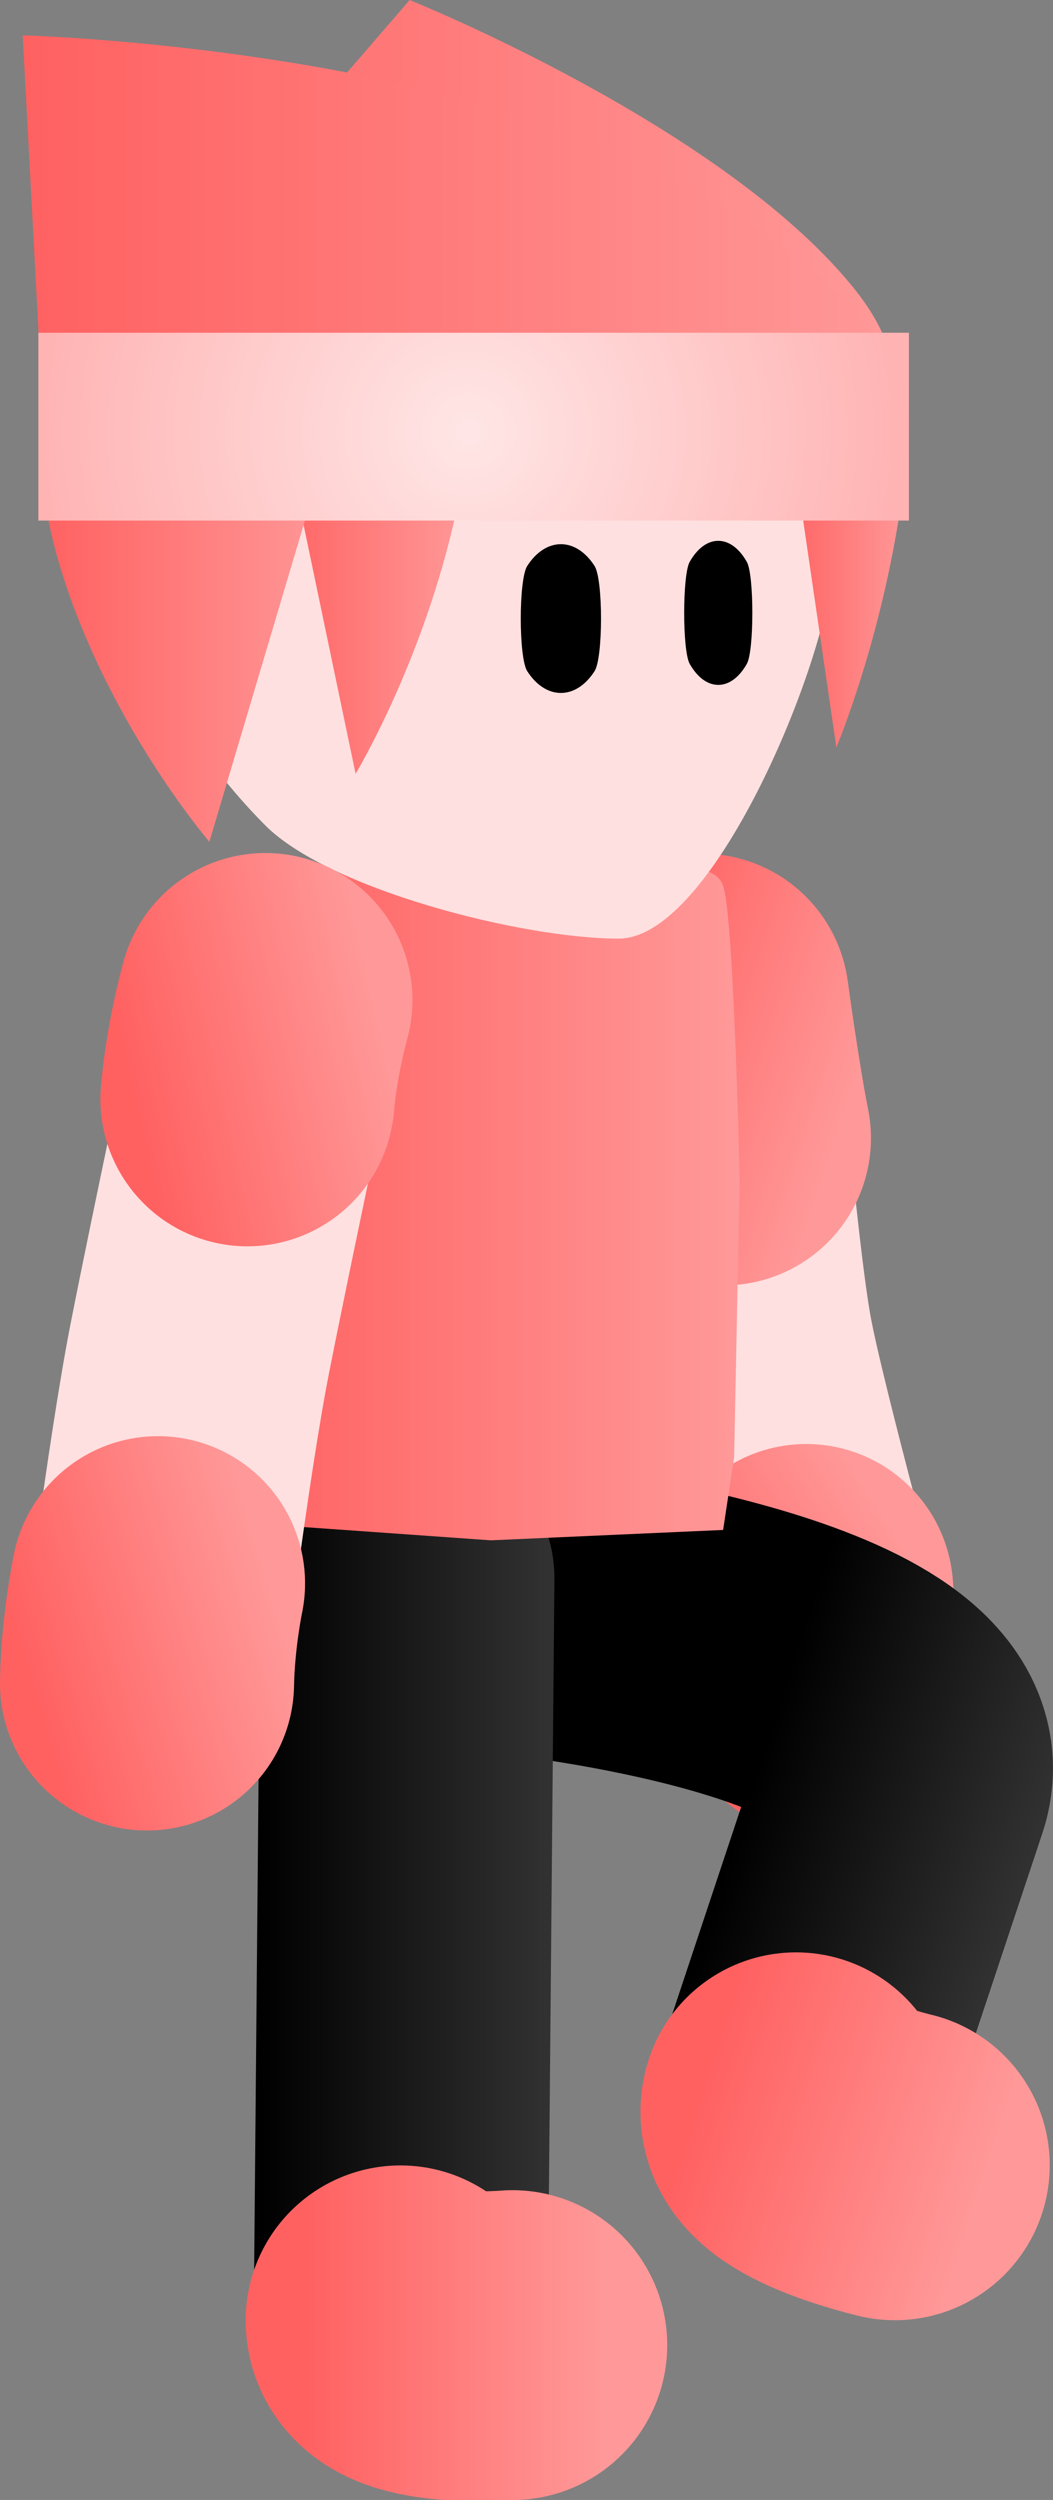 <svg version="1.1" xmlns="http://www.w3.org/2000/svg" xmlns:xlink="http://www.w3.org/1999/xlink" width="34.018" height="80.69" viewBox="0,0,34.018,80.69"><rect x="0" y="0" width="34.018" height="80.69" fill="#808080" stroke="none"/><defs><linearGradient x1="244.083" y1="174.435" x2="252.058" y2="177.048" gradientUnits="userSpaceOnUse" id="color-1"><stop offset="0" stop-color="#ff6161"/><stop offset="1" stop-color="#ff9999"/></linearGradient><linearGradient x1="247.704" y1="195.325" x2="254.808" y2="190.857" gradientUnits="userSpaceOnUse" id="color-2"><stop offset="0" stop-color="#ff6161"/><stop offset="1" stop-color="#ff9999"/></linearGradient><linearGradient x1="249.755" y1="196.228" x2="258.581" y2="199.08" gradientUnits="userSpaceOnUse" id="color-3"><stop offset="0" stop-color="#000000"/><stop offset="1" stop-color="#313131"/></linearGradient><linearGradient x1="248.731" y1="204.216" x2="257.977" y2="207.203" gradientUnits="userSpaceOnUse" id="color-4"><stop offset="0" stop-color="#ff6161"/><stop offset="1" stop-color="#ff9999"/></linearGradient><linearGradient x1="233.358" y1="203.962" x2="242.633" y2="203.962" gradientUnits="userSpaceOnUse" id="color-5"><stop offset="0" stop-color="#000000"/><stop offset="1" stop-color="#313131"/></linearGradient><linearGradient x1="234.839" y1="211.713" x2="244.556" y2="211.713" gradientUnits="userSpaceOnUse" id="color-6"><stop offset="0" stop-color="#ff6161"/><stop offset="1" stop-color="#ff9999"/></linearGradient><linearGradient x1="232.951" y1="179.118" x2="248.847" y2="179.118" gradientUnits="userSpaceOnUse" id="color-7"><stop offset="0" stop-color="#ff6161"/><stop offset="1" stop-color="#ff9999"/></linearGradient><linearGradient x1="229.159" y1="158.255" x2="251.846" y2="158.255" gradientUnits="userSpaceOnUse" id="color-8"><stop offset="0" stop-color="#ffd499"/><stop offset="1" stop-color="#ffd599"/></linearGradient><linearGradient x1="226.398" y1="147.469" x2="253.887" y2="147.469" gradientUnits="userSpaceOnUse" id="color-9"><stop offset="0" stop-color="#ff6161"/><stop offset="1" stop-color="#ff9999"/></linearGradient><linearGradient x1="225.686" y1="147.998" x2="254.314" y2="147.998" gradientUnits="userSpaceOnUse" id="color-10"><stop offset="0" stop-color="#ff6161"/><stop offset="1" stop-color="#ff9999"/></linearGradient><linearGradient x1="233.678" y1="158.006" x2="240.117" y2="158.006" gradientUnits="userSpaceOnUse" id="color-11"><stop offset="0" stop-color="#ff6161"/><stop offset="1" stop-color="#ff9999"/></linearGradient><linearGradient x1="250.219" y1="157.819" x2="254.301" y2="157.819" gradientUnits="userSpaceOnUse" id="color-12"><stop offset="0" stop-color="#ff6161"/><stop offset="1" stop-color="#ff9999"/></linearGradient><linearGradient x1="226.306" y1="159.965" x2="235.777" y2="159.965" gradientUnits="userSpaceOnUse" id="color-13"><stop offset="0" stop-color="#ff6161"/><stop offset="1" stop-color="#ff9999"/></linearGradient><radialGradient cx="240.081" cy="154.07" r="14.061" gradientUnits="userSpaceOnUse" id="color-14"><stop offset="0" stop-color="#ffe6e6"/><stop offset="1" stop-color="#ffb3b3"/></radialGradient><linearGradient x1="229.142" y1="174.932" x2="237.329" y2="173.089" gradientUnits="userSpaceOnUse" id="color-15"><stop offset="0" stop-color="#ff6161"/><stop offset="1" stop-color="#ff9999"/></linearGradient><linearGradient x1="225.859" y1="194.054" x2="233.898" y2="191.644" gradientUnits="userSpaceOnUse" id="color-16"><stop offset="0" stop-color="#ff6161"/><stop offset="1" stop-color="#ff9999"/></linearGradient></defs><g transform="translate(-224.951,-140.131)"><g data-paper-data="{&quot;isPaintingLayer&quot;:true}" fill-rule="nonzero" stroke-linejoin="miter" stroke-miterlimit="10" stroke-dasharray="" stroke-dashoffset="0" style="mix-blend-mode: normal"><g fill="none" stroke-linecap="round"><path d="M251.687,194.366c0,0 -2.368,-8.6 -2.8,-11.029c-0.512,-2.882 -1.161,-10.87 -1.161,-10.87" stroke="#ffe0e0" stroke-width="8.5"/><path d="M248.338,176.868c-0.33,-1.658 -0.707,-4.435 -0.707,-4.435" stroke="url(#color-1)" stroke-width="9.5"/><path d="M251.516,194.694c-0.423,-1.637 -0.519,-3.206 -0.519,-3.206" stroke="url(#color-2)" stroke-width="9.5"/></g><g fill="none" stroke-linecap="round"><path d="M242.626,192.148c0,0 12.855,1.56 11.491,5.658c-0.959,2.879 -2.587,7.768 -3.446,10.35c-0.349,1.048 3.197,1.873 3.197,1.873" stroke="url(#color-3)" stroke-width="9.5"/><path d="M253.863,210.019c0,0 -3.546,-0.825 -3.197,-1.873" stroke="url(#color-4)" stroke-width="10"/></g><g fill="none" stroke-linecap="round"><path d="M241.515,215.83c0,0 -3.628,0.305 -3.618,-0.799c0.024,-2.722 0.07,-7.874 0.098,-10.909c0.039,-4.319 0.117,-13.038 0.117,-13.038" stroke="url(#color-5)" stroke-width="9.5"/><path d="M241.506,215.822c0,0 -3.628,0.305 -3.618,-0.799" stroke="url(#color-6)" stroke-width="10"/></g><path d="M233.378,168.724c0.378,-1.147 2.774,-0.335 2.774,-0.335h9.352c0,0 2.456,-0.711 2.809,0.335c0.353,1.046 0.533,9.556 0.533,9.556l-0.178,8.885l-0.356,2.347l-7.503,0.335l-7.112,-0.503l-0.533,-2.682l-0.213,-8.55c0,0 -0.72,-5.904 0.427,-9.388z" fill="url(#color-7)" stroke="#001966" stroke-width="0" stroke-linecap="butt"/><path d="M240.502,146.842c3.13,0 5.965,1.279 8.019,3.345c2.053,2.067 3.325,4.92 3.325,8.068c0,2.788 -3.776,12.171 -6.906,12.171c-3.13,0 -9.372,-1.595 -11.425,-3.661c-2.053,-2.067 -4.355,-5.362 -4.355,-8.51c0,-3.148 1.271,-6.002 3.325,-8.068c2.053,-2.066 4.889,-3.345 8.019,-3.345z" fill="#ffe0e0" stroke="url(#color-8)" stroke-width="0" stroke-linecap="butt"/><path d="M244.159,158.399c0.278,0.434 0.278,2.96 -0,3.394c-0.279,0.435 -0.663,0.704 -1.088,0.704c-0.425,-0 -0.809,-0.269 -1.088,-0.704c-0.278,-0.434 -0.278,-2.96 0,-3.394c0.279,-0.435 0.663,-0.704 1.088,-0.704c0.425,0 0.809,0.269 1.088,0.704z" data-paper-data="{&quot;index&quot;:null}" fill="#000000" stroke="none" stroke-width="1.301" stroke-linecap="butt"/><path d="M249.079,158.269c0.236,0.42 0.236,2.867 -0,3.287c-0.237,0.421 -0.564,0.682 -0.924,0.681c-0.361,0 -0.687,-0.261 -0.924,-0.682c-0.236,-0.42 -0.236,-2.867 0,-3.287c0.237,-0.421 0.564,-0.682 0.924,-0.681c0.361,0 0.687,0.261 0.924,0.682z" data-paper-data="{&quot;index&quot;:null}" fill="#000000" stroke="none" stroke-width="1.301" stroke-linecap="butt"/><g stroke="none" stroke-width="0" stroke-linecap="butt"><path d="M253.847,153.772c-0.178,1.83 -1.891,0.674 -1.891,0.674l-25.559,-0.674l11.788,-13.64c0,0 9.996,4.006 14.268,9.2c1.161,1.411 1.571,2.61 1.393,4.44z" fill="url(#color-9)"/><path d="M254.314,153.902c0,0.347 -0.961,0.822 -0.961,0.822l-26.994,-0.822l-0.674,-12.63c0,0 9.138,0.238 16.798,2.818c6.57,2.213 11.83,6.506 11.83,9.812z" fill="url(#color-10)"/><path d="M239.781,156.203c-1.001,5.027 -3.342,8.904 -3.342,8.904l-2.761,-13.202l5.987,-0.652c0,0 0.401,-1.119 0.443,0.652c0.042,1.771 -0.055,2.932 -0.326,4.297z" data-paper-data="{&quot;index&quot;:null}" fill="url(#color-11)"/><path d="M254.088,156.185c-0.634,4.556 -2.118,8.071 -2.118,8.071l-1.75,-11.966l3.795,-0.591c0,0 0.254,-1.014 0.281,0.591c0.026,1.605 -0.035,2.657 -0.207,3.895z" data-paper-data="{&quot;index&quot;:null}" fill="url(#color-12)"/><path d="M226.32,153.661c0.061,-1.83 0.651,-0.674 0.651,-0.674l8.805,0.674l-4.061,13.64c0,0 -3.444,-4.006 -4.915,-9.2c-0.4,-1.411 -0.541,-2.61 -0.48,-4.44z" data-paper-data="{&quot;index&quot;:null}" fill="url(#color-13)"/><path d="M226.191,156.933v-6.062h28.123v6.062z" fill="url(#color-14)"/></g><g fill="none" stroke-linecap="round"><path d="M229.813,194.451c0,0 0.888,-7.22 1.594,-10.804c0.724,-3.677 2.264,-10.887 2.264,-10.887" stroke="#ffe0e0" stroke-width="8.5"/><path d="M232.945,175.608c0.148,-1.684 0.58,-3.195 0.58,-3.195" stroke="url(#color-15)" stroke-width="9.5"/><path d="M229.701,194.463c0.03,-1.69 0.355,-3.228 0.355,-3.228" stroke="url(#color-16)" stroke-width="9.5"/></g></g></g></svg><!--rotationCenter:15.049105000000026:39.868570000000005-->